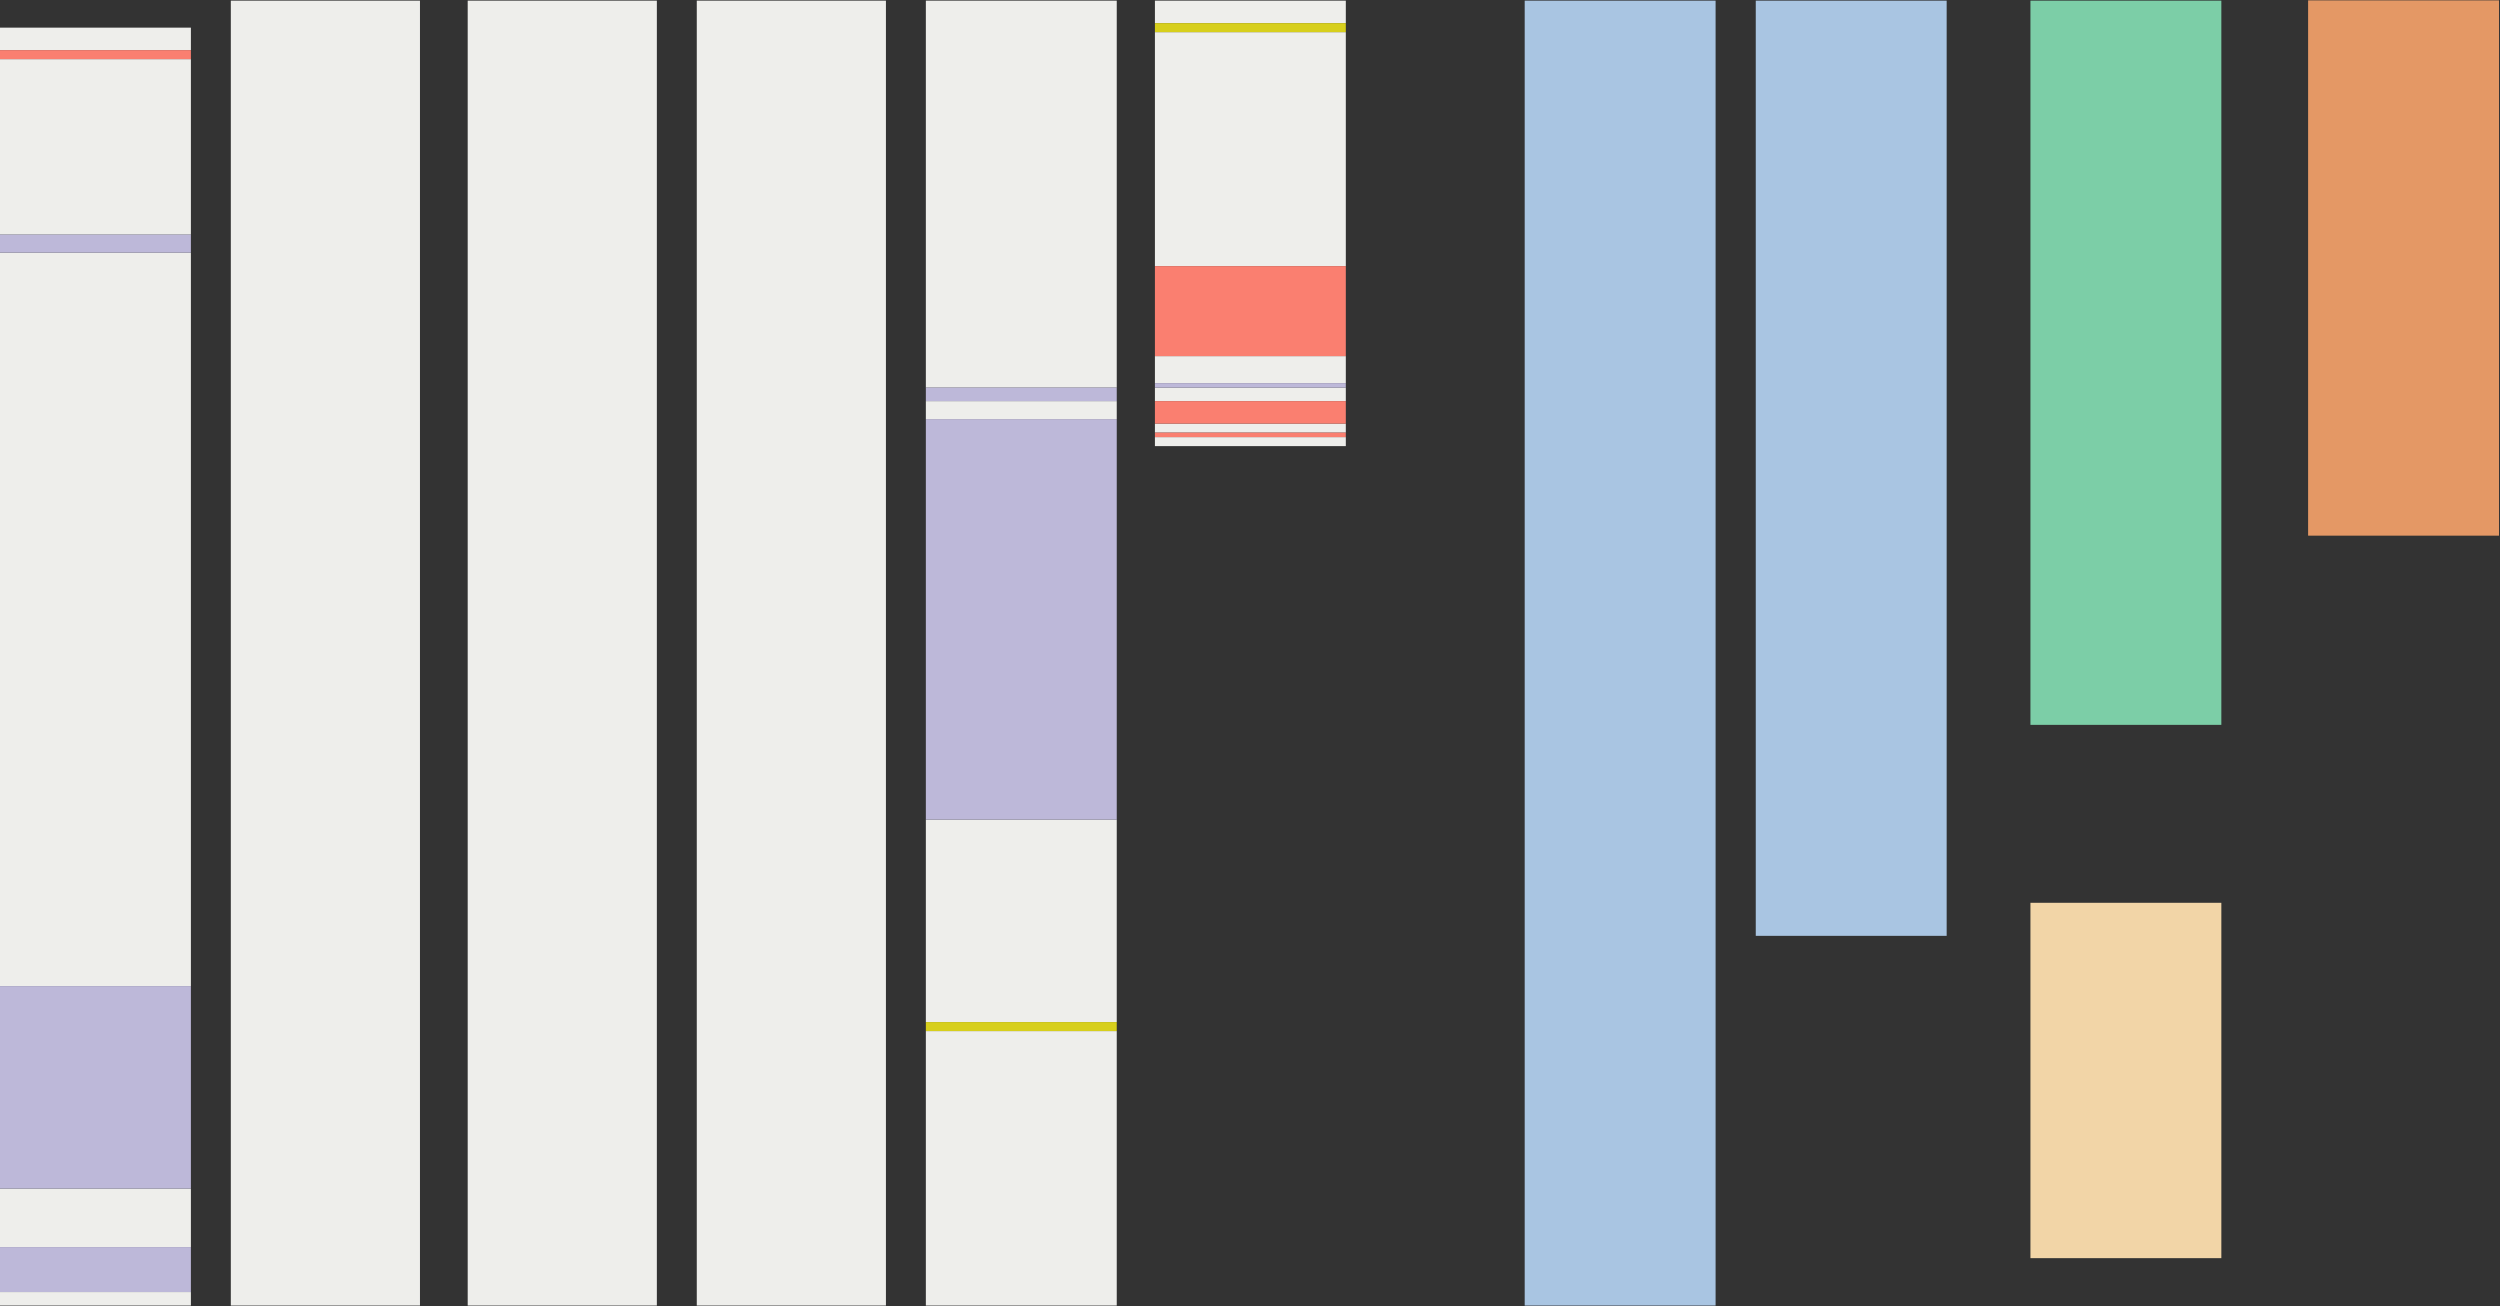 <?xml version="1.0" encoding="UTF-8"?>
<svg xmlns="http://www.w3.org/2000/svg" xmlns:xlink="http://www.w3.org/1999/xlink" width="5042pt" height="2634pt" viewBox="0 0 5042 2634" version="1.1">
<rect x="0" y="0" width="5042" height="2634" fill="#333333" stroke="none"/>
<g id="surface2">
<path style=" stroke:none;fill-rule:nonzero;fill:rgb(93.333%,93.333%,92.157%);fill-opacity:1;" d="M 0 55.75 L 385 55.75 L 385 101.125 L 0 101.125 Z M 0 55.75 "/>
<path style=" stroke:none;fill-rule:nonzero;fill:rgb(93.333%,93.333%,92.157%);fill-opacity:1;" d="M 0 119.273 L 385 119.273 L 385 473.199 L 0 473.199 Z M 0 119.273 "/>
<path style=" stroke:none;fill-rule:nonzero;fill:rgb(93.333%,93.333%,92.157%);fill-opacity:1;" d="M 0 509.5 L 385 509.5 L 385 1988.727 L 0 1988.727 Z M 0 509.5 "/>
<path style=" stroke:none;fill-rule:nonzero;fill:rgb(93.333%,93.333%,92.157%);fill-opacity:1;" d="M 0 2397.102 L 385 2397.102 L 385 2515.074 L 0 2515.074 Z M 0 2397.102 "/>
<path style=" stroke:none;fill-rule:nonzero;fill:rgb(74.118%,72.157%,85.098%);fill-opacity:1;" d="M 0 473.199 L 385 473.199 L 385 509.5 L 0 509.5 Z M 0 473.199 "/>
<path style=" stroke:none;fill-rule:nonzero;fill:rgb(98.039%,49.804%,43.922%);fill-opacity:1;" d="M 0 101.125 L 385 101.125 L 385 119.273 L 0 119.273 Z M 0 101.125 "/>
<path style=" stroke:none;fill-rule:nonzero;fill:rgb(74.118%,72.157%,85.098%);fill-opacity:1;" d="M 0 1988.727 L 385 1988.727 L 385 2397.102 L 0 2397.102 Z M 0 1988.727 "/>
<path style=" stroke:none;fill-rule:nonzero;fill:rgb(74.118%,72.157%,85.098%);fill-opacity:1;" d="M 0 2515.074 L 385 2515.074 L 385 2605.828 L 0 2605.828 Z M 0 2515.074 "/>
<path style=" stroke:none;fill-rule:nonzero;fill:rgb(93.333%,93.333%,92.157%);fill-opacity:1;" d="M 0 2605.828 L 385 2605.828 L 385 2633.051 L 0 2633.051 Z M 0 2605.828 "/>
<path style=" stroke:none;fill-rule:nonzero;fill:rgb(93.333%,93.333%,92.157%);fill-opacity:1;" d="M 465.5 1.301 L 846.996 1.301 L 846.996 2633.051 L 465.5 2633.051 Z M 465.5 1.301 "/>
<path style=" stroke:none;fill-rule:nonzero;fill:rgb(93.333%,93.333%,92.157%);fill-opacity:1;" d="M 943.246 1.301 L 1324.75 1.301 L 1324.75 2633.051 L 943.246 2633.051 Z M 943.246 1.301 "/>
<path style=" stroke:none;fill-rule:nonzero;fill:rgb(93.333%,93.333%,92.157%);fill-opacity:1;" d="M 1405.25 1.301 L 1786.746 1.301 L 1786.746 2633.051 L 1405.25 2633.051 Z M 1405.25 1.301 "/>
<path style=" stroke:none;fill-rule:nonzero;fill:rgb(93.333%,93.333%,92.157%);fill-opacity:1;" d="M 1867.25 1.301 L 2252.25 1.301 L 2252.25 781.75 L 1867.25 781.75 Z M 1867.25 1.301 "/>
<path style=" stroke:none;fill-rule:nonzero;fill:rgb(93.333%,93.333%,92.157%);fill-opacity:1;" d="M 1867.25 1652.953 L 2252.25 1652.953 L 2252.25 2061.324 L 1867.25 2061.324 Z M 1867.25 1652.953 "/>
<path style=" stroke:none;fill-rule:nonzero;fill:rgb(93.333%,93.333%,92.157%);fill-opacity:1;" d="M 1867.25 2079.477 L 2252.25 2079.477 L 2252.25 2633.051 L 1867.25 2633.051 Z M 1867.25 2079.477 "/>
<path style=" stroke:none;fill-rule:nonzero;fill:rgb(93.333%,93.333%,92.157%);fill-opacity:1;" d="M 2329.246 1.301 L 2714.246 1.301 L 2714.246 46.68 L 2329.246 46.68 Z M 2329.246 1.301 "/>
<path style=" stroke:none;fill-rule:nonzero;fill:rgb(93.333%,93.333%,92.157%);fill-opacity:1;" d="M 2329.246 64.828 L 2714.246 64.828 L 2714.246 536.727 L 2329.246 536.727 Z M 2329.246 64.828 "/>
<path style=" stroke:none;fill-rule:nonzero;fill:rgb(93.333%,93.333%,92.157%);fill-opacity:1;" d="M 2329.246 718.227 L 2714.246 718.227 L 2714.246 772.68 L 2329.246 772.68 Z M 2329.246 718.227 "/>
<path style=" stroke:none;fill-rule:nonzero;fill:rgb(93.333%,93.333%,92.157%);fill-opacity:1;" d="M 2329.246 781.75 L 2714.246 781.75 L 2714.246 808.977 L 2329.246 808.977 Z M 2329.246 781.75 "/>
<path style=" stroke:none;fill-rule:nonzero;fill:rgb(93.333%,93.333%,92.157%);fill-opacity:1;" d="M 2329.246 854.352 L 2714.246 854.352 L 2714.246 872.504 L 2329.246 872.504 Z M 2329.246 854.352 "/>
<path style=" stroke:none;fill-rule:nonzero;fill:rgb(93.333%,93.333%,92.157%);fill-opacity:1;" d="M 2329.246 881.574 L 2714.246 881.574 L 2714.246 899.727 L 2329.246 899.727 Z M 2329.246 881.574 "/>
<path style=" stroke:none;fill-rule:nonzero;fill:rgb(74.118%,72.157%,85.098%);fill-opacity:1;" d="M 1867.25 845.277 L 2252.25 845.277 L 2252.25 1652.953 L 1867.25 1652.953 Z M 1867.25 845.277 "/>
<path style=" stroke:none;fill-rule:nonzero;fill:rgb(93.333%,93.333%,92.157%);fill-opacity:1;" d="M 1867.25 808.977 L 2252.25 808.977 L 2252.25 845.277 L 1867.25 845.277 Z M 1867.25 808.977 "/>
<path style=" stroke:none;fill-rule:nonzero;fill:rgb(74.118%,72.157%,85.098%);fill-opacity:1;" d="M 1867.25 781.75 L 2252.25 781.75 L 2252.25 808.977 L 1867.25 808.977 Z M 1867.25 781.75 "/>
<path style=" stroke:none;fill-rule:nonzero;fill:rgb(84.314%,81.176%,10.98%);fill-opacity:1;" d="M 1867.25 2061.324 L 2252.25 2061.324 L 2252.25 2079.477 L 1867.25 2079.477 Z M 1867.25 2061.324 "/>
<path style=" stroke:none;fill-rule:nonzero;fill:rgb(84.314%,81.176%,10.98%);fill-opacity:1;" d="M 2329.246 46.68 L 2714.246 46.68 L 2714.246 64.828 L 2329.246 64.828 Z M 2329.246 46.68 "/>
<path style=" stroke:none;fill-rule:nonzero;fill:rgb(98.039%,49.804%,43.922%);fill-opacity:1;" d="M 2329.246 808.977 L 2714.246 808.977 L 2714.246 854.352 L 2329.246 854.352 Z M 2329.246 808.977 "/>
<path style=" stroke:none;fill-rule:nonzero;fill:rgb(74.118%,72.157%,85.098%);fill-opacity:1;" d="M 2329.246 772.68 L 2714.246 772.68 L 2714.246 781.75 L 2329.246 781.75 Z M 2329.246 772.68 "/>
<path style=" stroke:none;fill-rule:nonzero;fill:rgb(98.039%,49.804%,43.922%);fill-opacity:1;" d="M 2329.246 536.727 L 2714.246 536.727 L 2714.246 718.227 L 2329.246 718.227 Z M 2329.246 536.727 "/>
<path style=" stroke:none;fill-rule:nonzero;fill:rgb(98.039%,49.804%,43.922%);fill-opacity:1;" d="M 2329.246 872.504 L 2714.246 872.504 L 2714.246 881.574 L 2329.246 881.574 Z M 2329.246 872.504 "/>
<path style=" stroke:none;fill-rule:nonzero;fill:rgb(66.275%,77.255%,88.627%);fill-opacity:1;" d="M 3075 1.301 L 3460 1.301 L 3460 2633.051 L 3075 2633.051 Z M 3075 1.301 "/>
<path style=" stroke:none;fill-rule:nonzero;fill:rgb(66.275%,77.255%,88.627%);fill-opacity:1;" d="M 3541.023 1.301 L 3926.023 1.301 L 3926.023 1887.41 L 3541.023 1887.41 Z M 3541.023 1.301 "/>
<path style=" stroke:none;fill-rule:nonzero;fill:rgb(89.412%,59.608%,39.608%);fill-opacity:1;" d="M 4655 0.75 L 5040 0.75 L 5040 1080.316 L 4655 1080.316 Z M 4655 0.75 "/>
<path style=" stroke:none;fill-rule:nonzero;fill:rgb(48.627%,80.784%,65.49%);fill-opacity:1;" d="M 4095 1.301 L 4480 1.301 L 4480 1461.895 L 4095 1461.895 Z M 4095 1.301 "/>
<path style=" stroke:none;fill-rule:nonzero;fill:rgb(94.902%,83.529%,65.49%);fill-opacity:1;" d="M 4095 1820.75 L 4480 1820.75 L 4480 2537.438 L 4095 2537.438 Z M 4095 1820.75 "/>
</g>
</svg>
